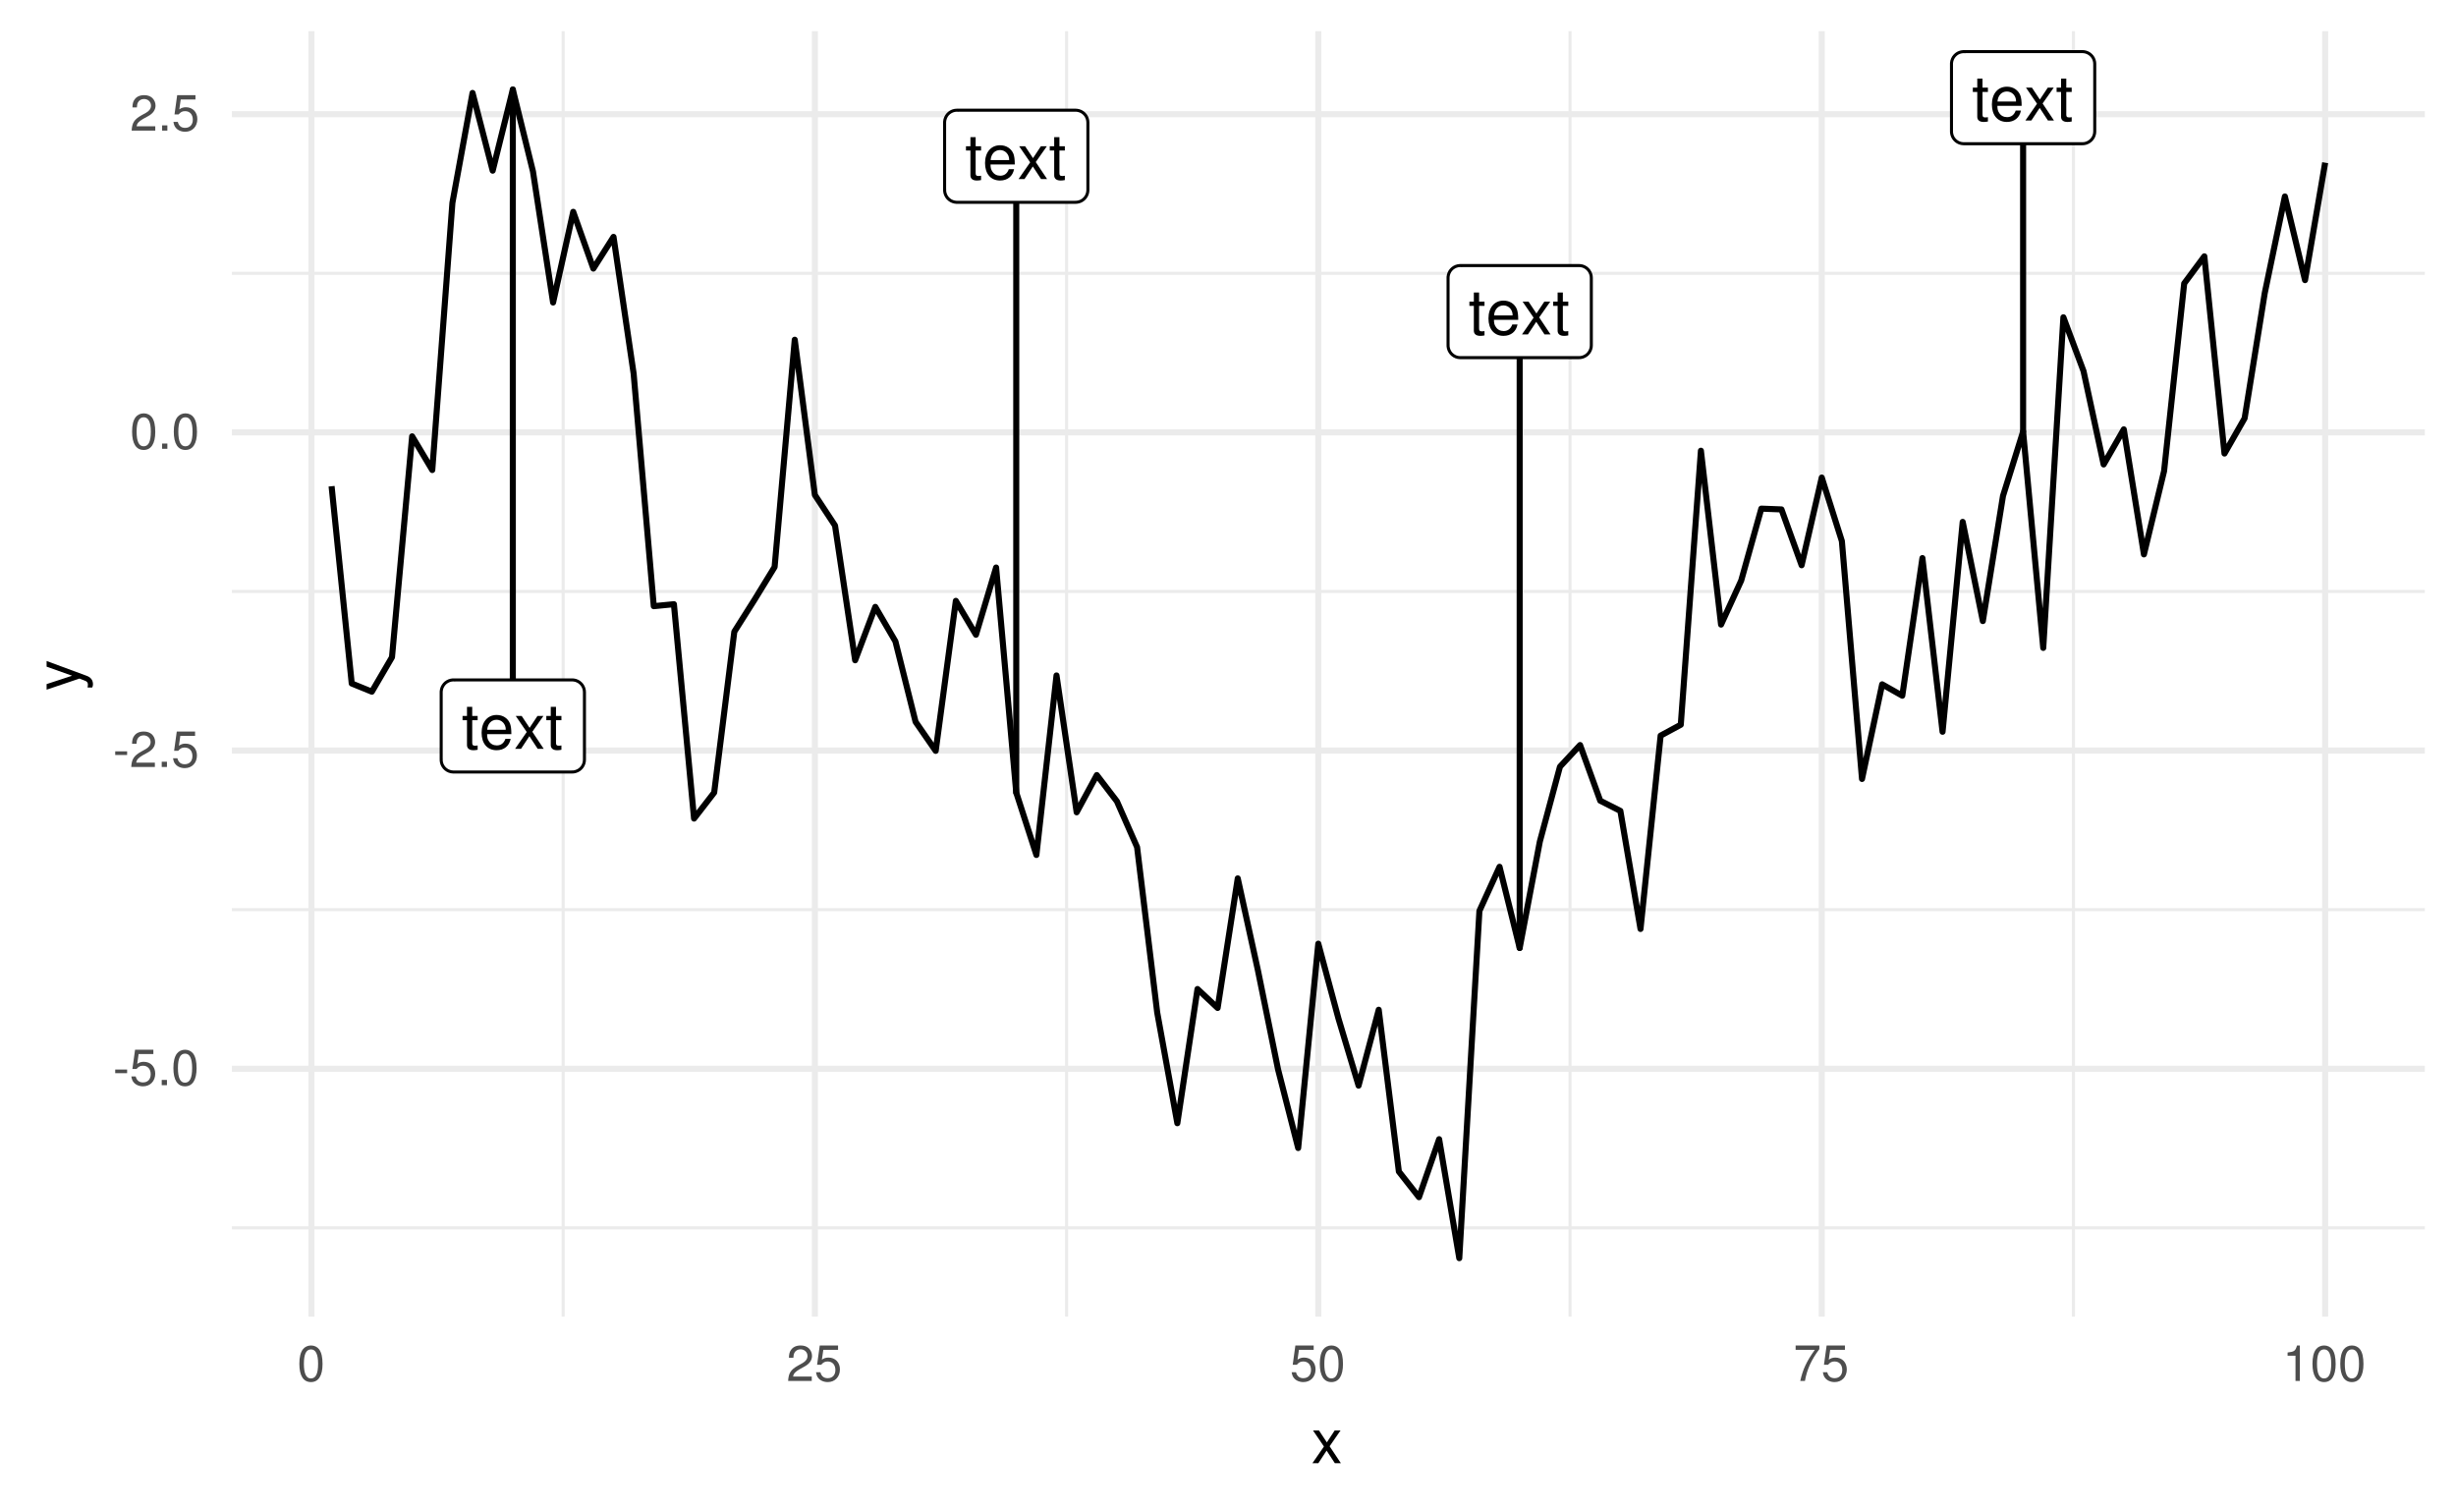 <?xml version="1.0" encoding="UTF-8"?>
<svg xmlns="http://www.w3.org/2000/svg" xmlns:xlink="http://www.w3.org/1999/xlink" width="432pt" height="266pt" viewBox="0 0 432 266" version="1.1">
<defs>
<g>
<symbol overflow="visible" id="glyph0-0">
<path style="stroke:none;" d=""/>
</symbol>
<symbol overflow="visible" id="glyph0-1">
<path style="stroke:none;" d="M 2.812 -5.781 L 1.859 -5.781 L 1.859 -7.375 L 0.938 -7.375 L 0.938 -5.781 L 0.156 -5.781 L 0.156 -5.031 L 0.938 -5.031 L 0.938 -0.656 C 0.938 -0.078 1.344 0.25 2.062 0.25 C 2.281 0.25 2.5 0.234 2.812 0.172 L 2.812 -0.594 C 2.688 -0.562 2.547 -0.547 2.359 -0.547 C 1.969 -0.547 1.859 -0.656 1.859 -1.078 L 1.859 -5.031 L 2.812 -5.031 Z M 2.812 -5.781 "/>
</symbol>
<symbol overflow="visible" id="glyph0-2">
<path style="stroke:none;" d="M 5.672 -2.578 C 5.672 -3.469 5.594 -4 5.438 -4.438 C 5.062 -5.375 4.172 -5.953 3.094 -5.953 C 1.484 -5.953 0.438 -4.719 0.438 -2.812 C 0.438 -0.922 1.453 0.25 3.078 0.25 C 4.391 0.25 5.312 -0.5 5.547 -1.75 L 4.625 -1.75 C 4.359 -1 3.844 -0.594 3.109 -0.594 C 2.516 -0.594 2.016 -0.859 1.719 -1.344 C 1.484 -1.672 1.406 -2.016 1.406 -2.578 Z M 1.422 -3.344 C 1.5 -4.406 2.156 -5.109 3.078 -5.109 C 3.984 -5.109 4.688 -4.359 4.688 -3.406 C 4.688 -3.375 4.688 -3.359 4.672 -3.344 Z M 1.422 -3.344 "/>
</symbol>
<symbol overflow="visible" id="glyph0-3">
<path style="stroke:none;" d="M 3.219 -3 L 5.172 -5.781 L 4.125 -5.781 L 2.734 -3.688 L 1.344 -5.781 L 0.297 -5.781 L 2.234 -2.953 L 0.188 0 L 1.234 0 L 2.703 -2.219 L 4.156 0 L 5.219 0 Z M 3.219 -3 "/>
</symbol>
<symbol overflow="visible" id="glyph1-0">
<path style="stroke:none;" d=""/>
</symbol>
<symbol overflow="visible" id="glyph1-1">
<path style="stroke:none;" d="M 2.5 -2.75 L 0.406 -2.75 L 0.406 -2.109 L 2.5 -2.109 Z M 2.5 -2.75 "/>
</symbol>
<symbol overflow="visible" id="glyph1-2">
<path style="stroke:none;" d="M 4.188 -6.234 L 0.969 -6.234 L 0.5 -2.844 L 1.219 -2.844 C 1.578 -3.266 1.875 -3.422 2.359 -3.422 C 3.188 -3.422 3.719 -2.844 3.719 -1.922 C 3.719 -1.031 3.203 -0.484 2.359 -0.484 C 1.688 -0.484 1.266 -0.828 1.078 -1.531 L 0.312 -1.531 C 0.406 -1.016 0.5 -0.781 0.688 -0.547 C 1.031 -0.078 1.672 0.203 2.375 0.203 C 3.641 0.203 4.516 -0.719 4.516 -2.031 C 4.516 -3.266 3.688 -4.109 2.5 -4.109 C 2.062 -4.109 1.703 -4 1.344 -3.734 L 1.594 -5.469 L 4.188 -5.469 Z M 4.188 -6.234 "/>
</symbol>
<symbol overflow="visible" id="glyph1-3">
<path style="stroke:none;" d="M 1.688 -0.922 L 0.766 -0.922 L 0.766 0 L 1.688 0 Z M 1.688 -0.922 "/>
</symbol>
<symbol overflow="visible" id="glyph1-4">
<path style="stroke:none;" d="M 2.422 -6.234 C 1.844 -6.234 1.312 -5.984 0.984 -5.547 C 0.578 -5 0.375 -4.172 0.375 -3.016 C 0.375 -0.922 1.078 0.203 2.422 0.203 C 3.734 0.203 4.453 -0.922 4.453 -2.969 C 4.453 -4.172 4.266 -4.984 3.859 -5.547 C 3.531 -5.984 3.016 -6.234 2.422 -6.234 Z M 2.422 -5.547 C 3.25 -5.547 3.672 -4.703 3.672 -3.031 C 3.672 -1.266 3.266 -0.438 2.406 -0.438 C 1.578 -0.438 1.172 -1.297 1.172 -3.016 C 1.172 -4.719 1.578 -5.547 2.422 -5.547 Z M 2.422 -5.547 "/>
</symbol>
<symbol overflow="visible" id="glyph1-5">
<path style="stroke:none;" d="M 4.453 -0.766 L 1.172 -0.766 C 1.25 -1.281 1.531 -1.594 2.297 -2.047 L 3.172 -2.531 C 4.047 -3 4.5 -3.641 4.5 -4.406 C 4.5 -4.922 4.281 -5.406 3.922 -5.75 C 3.547 -6.078 3.094 -6.234 2.5 -6.234 C 1.703 -6.234 1.125 -5.953 0.781 -5.422 C 0.547 -5.094 0.453 -4.703 0.438 -4.078 L 1.219 -4.078 C 1.234 -4.5 1.297 -4.75 1.406 -4.953 C 1.594 -5.328 2 -5.562 2.469 -5.562 C 3.172 -5.562 3.703 -5.062 3.703 -4.391 C 3.703 -3.891 3.406 -3.469 2.859 -3.156 L 2.047 -2.703 C 0.75 -1.969 0.375 -1.375 0.297 0 L 4.453 0 Z M 4.453 -0.766 "/>
</symbol>
<symbol overflow="visible" id="glyph1-6">
<path style="stroke:none;" d="M 4.578 -6.234 L 0.406 -6.234 L 0.406 -5.469 L 3.781 -5.469 C 2.281 -3.359 1.688 -2.047 1.219 0 L 2.047 0 C 2.391 -2 3.172 -3.719 4.578 -5.594 Z M 4.578 -6.234 "/>
</symbol>
<symbol overflow="visible" id="glyph1-7">
<path style="stroke:none;" d="M 2.281 -4.438 L 2.281 0 L 3.047 0 L 3.047 -6.234 L 2.547 -6.234 C 2.266 -5.281 2.094 -5.141 0.891 -5 L 0.891 -4.438 Z M 2.281 -4.438 "/>
</symbol>
<symbol overflow="visible" id="glyph2-0">
<path style="stroke:none;" d=""/>
</symbol>
<symbol overflow="visible" id="glyph2-1">
<path style="stroke:none;" d="M 3.219 -2.984 L 5.141 -5.766 L 4.109 -5.766 L 2.734 -3.672 L 1.344 -5.766 L 0.297 -5.766 L 2.219 -2.938 L 0.188 0 L 1.234 0 L 2.688 -2.219 L 4.141 0 L 5.203 0 Z M 3.219 -2.984 "/>
</symbol>
<symbol overflow="visible" id="glyph3-0">
<path style="stroke:none;" d=""/>
</symbol>
<symbol overflow="visible" id="glyph3-1">
<path style="stroke:none;" d="M -5.766 -4.266 L -1.281 -2.672 L -5.766 -1.203 L -5.766 -0.219 L 0.016 -2.172 L 0.938 -1.812 C 1.344 -1.672 1.5 -1.469 1.5 -1.078 C 1.5 -0.953 1.469 -0.797 1.438 -0.594 L 2.25 -0.594 C 2.359 -0.781 2.391 -0.969 2.391 -1.203 C 2.391 -1.5 2.297 -1.828 2.125 -2.062 C 1.906 -2.359 1.672 -2.516 1.203 -2.688 L -5.766 -5.266 Z M -5.766 -4.266 "/>
</symbol>
</g>
<clipPath id="clip1">
  <path d="M 40.789 215 L 427 215 L 427 217 L 40.789 217 Z M 40.789 215 "/>
</clipPath>
<clipPath id="clip2">
  <path d="M 40.789 159 L 427 159 L 427 161 L 40.789 161 Z M 40.789 159 "/>
</clipPath>
<clipPath id="clip3">
  <path d="M 40.789 103 L 427 103 L 427 105 L 40.789 105 Z M 40.789 103 "/>
</clipPath>
<clipPath id="clip4">
  <path d="M 40.789 47 L 427 47 L 427 49 L 40.789 49 Z M 40.789 47 "/>
</clipPath>
<clipPath id="clip5">
  <path d="M 98 5.48 L 100 5.48 L 100 232 L 98 232 Z M 98 5.48 "/>
</clipPath>
<clipPath id="clip6">
  <path d="M 187 5.48 L 188 5.48 L 188 232 L 187 232 Z M 187 5.48 "/>
</clipPath>
<clipPath id="clip7">
  <path d="M 275 5.48 L 277 5.48 L 277 232 L 275 232 Z M 275 5.48 "/>
</clipPath>
<clipPath id="clip8">
  <path d="M 364 5.48 L 365 5.48 L 365 232 L 364 232 Z M 364 5.48 "/>
</clipPath>
<clipPath id="clip9">
  <path d="M 40.789 187 L 427.52 187 L 427.52 189 L 40.789 189 Z M 40.789 187 "/>
</clipPath>
<clipPath id="clip10">
  <path d="M 40.789 131 L 427.52 131 L 427.52 133 L 40.789 133 Z M 40.789 131 "/>
</clipPath>
<clipPath id="clip11">
  <path d="M 40.789 75 L 427.52 75 L 427.52 77 L 40.789 77 Z M 40.789 75 "/>
</clipPath>
<clipPath id="clip12">
  <path d="M 40.789 19 L 427.52 19 L 427.52 21 L 40.789 21 Z M 40.789 19 "/>
</clipPath>
<clipPath id="clip13">
  <path d="M 54 5.48 L 56 5.48 L 56 232.57 L 54 232.57 Z M 54 5.48 "/>
</clipPath>
<clipPath id="clip14">
  <path d="M 142 5.48 L 144 5.48 L 144 232.57 L 142 232.57 Z M 142 5.48 "/>
</clipPath>
<clipPath id="clip15">
  <path d="M 231 5.48 L 233 5.48 L 233 232.57 L 231 232.57 Z M 231 5.48 "/>
</clipPath>
<clipPath id="clip16">
  <path d="M 319 5.48 L 321 5.48 L 321 232.57 L 319 232.57 Z M 319 5.48 "/>
</clipPath>
<clipPath id="clip17">
  <path d="M 408 5.48 L 410 5.48 L 410 232.57 L 408 232.57 Z M 408 5.48 "/>
</clipPath>
</defs>
<g id="surface7">
<rect x="0" y="0" width="432" height="266" style="fill:rgb(100%,100%,100%);fill-opacity:1;stroke:none;"/>
<g clip-path="url(#clip1)" clip-rule="nonzero">
<path style="fill:none;stroke-width:0.533;stroke-linecap:butt;stroke-linejoin:round;stroke:rgb(92.157%,92.157%,92.157%);stroke-opacity:1;stroke-miterlimit:10;" d="M 40.789 215.961 L 426.52 215.961 "/>
</g>
<g clip-path="url(#clip2)" clip-rule="nonzero">
<path style="fill:none;stroke-width:0.533;stroke-linecap:butt;stroke-linejoin:round;stroke:rgb(92.157%,92.157%,92.157%);stroke-opacity:1;stroke-miterlimit:10;" d="M 40.789 159.996 L 426.52 159.996 "/>
</g>
<g clip-path="url(#clip3)" clip-rule="nonzero">
<path style="fill:none;stroke-width:0.533;stroke-linecap:butt;stroke-linejoin:round;stroke:rgb(92.157%,92.157%,92.157%);stroke-opacity:1;stroke-miterlimit:10;" d="M 40.789 104.031 L 426.52 104.031 "/>
</g>
<g clip-path="url(#clip4)" clip-rule="nonzero">
<path style="fill:none;stroke-width:0.533;stroke-linecap:butt;stroke-linejoin:round;stroke:rgb(92.157%,92.157%,92.157%);stroke-opacity:1;stroke-miterlimit:10;" d="M 40.789 48.07 L 426.52 48.07 "/>
</g>
<g clip-path="url(#clip5)" clip-rule="nonzero">
<path style="fill:none;stroke-width:0.533;stroke-linecap:butt;stroke-linejoin:round;stroke:rgb(92.157%,92.157%,92.157%);stroke-opacity:1;stroke-miterlimit:10;" d="M 99.059 231.57 L 99.059 5.48 "/>
</g>
<g clip-path="url(#clip6)" clip-rule="nonzero">
<path style="fill:none;stroke-width:0.533;stroke-linecap:butt;stroke-linejoin:round;stroke:rgb(92.157%,92.157%,92.157%);stroke-opacity:1;stroke-miterlimit:10;" d="M 187.609 231.57 L 187.609 5.48 "/>
</g>
<g clip-path="url(#clip7)" clip-rule="nonzero">
<path style="fill:none;stroke-width:0.533;stroke-linecap:butt;stroke-linejoin:round;stroke:rgb(92.157%,92.157%,92.157%);stroke-opacity:1;stroke-miterlimit:10;" d="M 276.16 231.57 L 276.16 5.48 "/>
</g>
<g clip-path="url(#clip8)" clip-rule="nonzero">
<path style="fill:none;stroke-width:0.533;stroke-linecap:butt;stroke-linejoin:round;stroke:rgb(92.157%,92.157%,92.157%);stroke-opacity:1;stroke-miterlimit:10;" d="M 364.711 231.57 L 364.711 5.48 "/>
</g>
<g clip-path="url(#clip9)" clip-rule="nonzero">
<path style="fill:none;stroke-width:1.067;stroke-linecap:butt;stroke-linejoin:round;stroke:rgb(92.157%,92.157%,92.157%);stroke-opacity:1;stroke-miterlimit:10;" d="M 40.789 187.98 L 426.52 187.98 "/>
</g>
<g clip-path="url(#clip10)" clip-rule="nonzero">
<path style="fill:none;stroke-width:1.067;stroke-linecap:butt;stroke-linejoin:round;stroke:rgb(92.157%,92.157%,92.157%);stroke-opacity:1;stroke-miterlimit:10;" d="M 40.789 132.016 L 426.52 132.016 "/>
</g>
<g clip-path="url(#clip11)" clip-rule="nonzero">
<path style="fill:none;stroke-width:1.067;stroke-linecap:butt;stroke-linejoin:round;stroke:rgb(92.157%,92.157%,92.157%);stroke-opacity:1;stroke-miterlimit:10;" d="M 40.789 76.051 L 426.52 76.051 "/>
</g>
<g clip-path="url(#clip12)" clip-rule="nonzero">
<path style="fill:none;stroke-width:1.067;stroke-linecap:butt;stroke-linejoin:round;stroke:rgb(92.157%,92.157%,92.157%);stroke-opacity:1;stroke-miterlimit:10;" d="M 40.789 20.086 L 426.52 20.086 "/>
</g>
<g clip-path="url(#clip13)" clip-rule="nonzero">
<path style="fill:none;stroke-width:1.067;stroke-linecap:butt;stroke-linejoin:round;stroke:rgb(92.157%,92.157%,92.157%);stroke-opacity:1;stroke-miterlimit:10;" d="M 54.781 231.57 L 54.781 5.48 "/>
</g>
<g clip-path="url(#clip14)" clip-rule="nonzero">
<path style="fill:none;stroke-width:1.067;stroke-linecap:butt;stroke-linejoin:round;stroke:rgb(92.157%,92.157%,92.157%);stroke-opacity:1;stroke-miterlimit:10;" d="M 143.332 231.57 L 143.332 5.48 "/>
</g>
<g clip-path="url(#clip15)" clip-rule="nonzero">
<path style="fill:none;stroke-width:1.067;stroke-linecap:butt;stroke-linejoin:round;stroke:rgb(92.157%,92.157%,92.157%);stroke-opacity:1;stroke-miterlimit:10;" d="M 231.883 231.57 L 231.883 5.48 "/>
</g>
<g clip-path="url(#clip16)" clip-rule="nonzero">
<path style="fill:none;stroke-width:1.067;stroke-linecap:butt;stroke-linejoin:round;stroke:rgb(92.157%,92.157%,92.157%);stroke-opacity:1;stroke-miterlimit:10;" d="M 320.438 231.57 L 320.438 5.48 "/>
</g>
<g clip-path="url(#clip17)" clip-rule="nonzero">
<path style="fill:none;stroke-width:1.067;stroke-linecap:butt;stroke-linejoin:round;stroke:rgb(92.157%,92.157%,92.157%);stroke-opacity:1;stroke-miterlimit:10;" d="M 408.988 231.57 L 408.988 5.48 "/>
</g>
<path style="fill:none;stroke-width:1.067;stroke-linecap:butt;stroke-linejoin:round;stroke:rgb(0%,0%,0%);stroke-opacity:1;stroke-miterlimit:10;" d="M 58.324 85.52 L 61.867 120.215 L 65.406 121.656 L 68.949 115.594 L 72.492 76.746 L 76.035 82.672 L 79.578 35.676 L 83.117 16.348 L 86.66 30.016 L 90.203 15.758 L 93.746 30.152 L 97.285 53.207 L 100.828 37.258 L 104.371 47.238 L 107.914 41.664 L 111.453 65.711 L 114.996 106.617 L 118.539 106.27 L 122.082 143.973 L 125.621 139.398 L 129.164 111.105 L 132.707 105.504 L 136.25 99.723 L 139.793 59.754 L 143.332 87.059 L 146.875 92.434 L 150.418 116.133 L 153.961 106.742 L 157.5 112.809 L 161.043 126.953 L 164.586 132.066 L 168.129 105.68 L 171.668 111.641 L 175.211 99.816 L 178.754 139.41 L 182.297 150.375 L 185.836 118.801 L 189.379 142.871 L 192.922 136.324 L 196.465 140.949 L 200.008 148.996 L 203.547 178.086 L 207.09 197.559 L 210.633 173.957 L 214.176 177.285 L 217.715 154.496 L 221.258 170.648 L 224.801 188.082 L 228.344 201.918 L 231.883 165.984 L 235.426 179.137 L 238.969 190.945 L 242.512 177.602 L 246.055 206.059 L 249.594 210.566 L 253.137 200.367 L 256.68 221.293 L 260.223 160.219 L 263.762 152.457 L 267.305 166.734 L 270.848 148.035 L 274.391 134.852 L 277.93 131.043 L 281.473 140.832 L 285.016 142.625 L 288.559 163.391 L 292.098 129.387 L 295.641 127.469 L 299.184 79.277 L 302.727 109.855 L 306.27 102.113 L 309.809 89.461 L 313.352 89.598 L 316.895 99.418 L 320.438 83.996 L 323.977 95.176 L 327.52 137.008 L 331.062 120.363 L 334.605 122.363 L 338.145 98.16 L 341.688 128.707 L 345.23 91.793 L 348.773 109.238 L 352.316 87.23 L 355.855 75.906 L 359.398 113.957 L 362.941 55.809 L 366.484 65.273 L 370.023 81.691 L 373.566 75.516 L 377.109 97.508 L 380.652 82.852 L 384.191 49.855 L 387.734 45.086 L 391.277 79.77 L 394.82 73.566 L 398.359 51.555 L 401.902 34.555 L 405.445 49.27 L 408.988 28.613 "/>
<path style="fill:none;stroke-width:1.067;stroke-linecap:round;stroke-linejoin:round;stroke:rgb(0%,0%,0%);stroke-opacity:1;stroke-miterlimit:10;" d="M 90.203 119.586 L 90.203 15.758 "/>
<path style="fill-rule:nonzero;fill:rgb(100%,100%,100%);fill-opacity:1;stroke-width:0.533;stroke-linecap:round;stroke-linejoin:round;stroke:rgb(0%,0%,0%);stroke-opacity:1;stroke-miterlimit:10;" d="M 79.762 135.785 L 100.641 135.785 L 100.555 135.781 L 100.902 135.77 L 101.242 135.699 L 101.566 135.574 L 101.871 135.402 L 102.137 135.184 L 102.371 134.922 L 102.555 134.629 L 102.691 134.309 L 102.773 133.973 L 102.801 133.625 L 102.801 121.746 L 102.773 121.398 L 102.691 121.059 L 102.555 120.742 L 102.371 120.445 L 102.137 120.188 L 101.871 119.965 L 101.566 119.793 L 101.242 119.668 L 100.902 119.602 L 100.641 119.586 L 79.762 119.586 L 80.023 119.602 L 79.676 119.586 L 79.332 119.629 L 78.996 119.727 L 78.684 119.875 L 78.395 120.07 L 78.145 120.312 L 77.938 120.59 L 77.773 120.898 L 77.664 121.227 L 77.609 121.57 L 77.602 121.746 L 77.602 133.625 L 77.609 133.449 L 77.609 133.797 L 77.664 134.141 L 77.773 134.473 L 77.938 134.777 L 78.145 135.055 L 78.395 135.297 L 78.684 135.496 L 78.996 135.645 L 79.332 135.742 L 79.676 135.781 Z M 79.762 135.785 "/>
<g style="fill:rgb(0%,0%,0%);fill-opacity:1;">
  <use xlink:href="#glyph0-1" x="81.203" y="131.704"/>
  <use xlink:href="#glyph0-2" x="84.274" y="131.704"/>
  <use xlink:href="#glyph0-3" x="90.416" y="131.704"/>
  <use xlink:href="#glyph0-1" x="95.939" y="131.704"/>
</g>
<path style="fill:none;stroke-width:1.067;stroke-linecap:round;stroke-linejoin:round;stroke:rgb(0%,0%,0%);stroke-opacity:1;stroke-miterlimit:10;" d="M 178.754 35.582 L 178.754 139.41 "/>
<path style="fill-rule:nonzero;fill:rgb(100%,100%,100%);fill-opacity:1;stroke-width:0.533;stroke-linecap:round;stroke-linejoin:round;stroke:rgb(0%,0%,0%);stroke-opacity:1;stroke-miterlimit:10;" d="M 168.312 35.582 L 189.195 35.582 L 189.105 35.582 L 189.453 35.566 L 189.793 35.496 L 190.121 35.375 L 190.422 35.199 L 190.691 34.98 L 190.922 34.719 L 191.105 34.426 L 191.242 34.105 L 191.324 33.77 L 191.355 33.422 L 191.355 21.543 L 191.324 21.195 L 191.242 20.859 L 191.105 20.539 L 190.922 20.246 L 190.691 19.984 L 190.422 19.766 L 190.121 19.59 L 189.793 19.469 L 189.453 19.398 L 189.195 19.383 L 168.312 19.383 L 168.574 19.398 L 168.227 19.383 L 167.883 19.426 L 167.547 19.523 L 167.234 19.672 L 166.949 19.867 L 166.695 20.109 L 166.488 20.387 L 166.328 20.695 L 166.215 21.023 L 166.16 21.367 L 166.152 21.543 L 166.152 33.422 L 166.16 33.25 L 166.16 33.598 L 166.215 33.938 L 166.328 34.27 L 166.488 34.578 L 166.695 34.855 L 166.949 35.094 L 167.234 35.293 L 167.547 35.441 L 167.883 35.539 L 168.227 35.582 Z M 168.312 35.582 "/>
<g style="fill:rgb(0%,0%,0%);fill-opacity:1;">
  <use xlink:href="#glyph0-1" x="169.754" y="31.501"/>
  <use xlink:href="#glyph0-2" x="172.825" y="31.501"/>
  <use xlink:href="#glyph0-3" x="178.967" y="31.501"/>
  <use xlink:href="#glyph0-1" x="184.49" y="31.501"/>
</g>
<path style="fill:none;stroke-width:1.067;stroke-linecap:round;stroke-linejoin:round;stroke:rgb(0%,0%,0%);stroke-opacity:1;stroke-miterlimit:10;" d="M 267.305 62.906 L 267.305 166.734 "/>
<path style="fill-rule:nonzero;fill:rgb(100%,100%,100%);fill-opacity:1;stroke-width:0.533;stroke-linecap:round;stroke-linejoin:round;stroke:rgb(0%,0%,0%);stroke-opacity:1;stroke-miterlimit:10;" d="M 256.863 62.906 L 277.746 62.906 L 277.656 62.902 L 278.004 62.891 L 278.348 62.82 L 278.672 62.695 L 278.973 62.523 L 279.242 62.305 L 279.473 62.043 L 279.656 61.75 L 279.793 61.43 L 279.879 61.094 L 279.906 60.746 L 279.906 48.867 L 279.879 48.52 L 279.793 48.18 L 279.656 47.863 L 279.473 47.566 L 279.242 47.309 L 278.973 47.086 L 278.672 46.914 L 278.348 46.789 L 278.004 46.723 L 277.746 46.707 L 256.863 46.707 L 257.125 46.723 L 256.777 46.707 L 256.434 46.75 L 256.098 46.848 L 255.785 46.996 L 255.5 47.191 L 255.25 47.434 L 255.039 47.711 L 254.879 48.02 L 254.77 48.348 L 254.711 48.691 L 254.707 48.867 L 254.707 60.746 L 254.711 60.57 L 254.711 60.918 L 254.77 61.262 L 254.879 61.594 L 255.039 61.898 L 255.25 62.18 L 255.5 62.418 L 255.785 62.617 L 256.098 62.766 L 256.434 62.863 L 256.777 62.902 Z M 256.863 62.906 "/>
<g style="fill:rgb(0%,0%,0%);fill-opacity:1;">
  <use xlink:href="#glyph0-1" x="258.305" y="58.825"/>
  <use xlink:href="#glyph0-2" x="261.376" y="58.825"/>
  <use xlink:href="#glyph0-3" x="267.518" y="58.825"/>
  <use xlink:href="#glyph0-1" x="273.041" y="58.825"/>
</g>
<path style="fill:none;stroke-width:1.067;stroke-linecap:round;stroke-linejoin:round;stroke:rgb(0%,0%,0%);stroke-opacity:1;stroke-miterlimit:10;" d="M 355.855 25.281 L 355.855 75.906 "/>
<path style="fill-rule:nonzero;fill:rgb(100%,100%,100%);fill-opacity:1;stroke-width:0.533;stroke-linecap:round;stroke-linejoin:round;stroke:rgb(0%,0%,0%);stroke-opacity:1;stroke-miterlimit:10;" d="M 345.418 25.281 L 366.297 25.281 L 366.211 25.277 L 366.559 25.266 L 366.898 25.195 L 367.223 25.07 L 367.523 24.898 L 367.793 24.676 L 368.023 24.418 L 368.211 24.125 L 368.344 23.805 L 368.43 23.465 L 368.457 23.121 L 368.457 11.238 L 368.43 10.895 L 368.344 10.555 L 368.211 10.234 L 368.023 9.941 L 367.793 9.684 L 367.523 9.461 L 367.223 9.289 L 366.898 9.164 L 366.559 9.094 L 366.297 9.078 L 345.418 9.078 L 345.676 9.094 L 345.328 9.082 L 344.984 9.125 L 344.652 9.219 L 344.336 9.367 L 344.051 9.566 L 343.801 9.809 L 343.59 10.086 L 343.43 10.395 L 343.32 10.723 L 343.262 11.066 L 343.258 11.238 L 343.258 23.121 L 343.262 22.945 L 343.262 23.293 L 343.32 23.637 L 343.43 23.965 L 343.59 24.273 L 343.801 24.551 L 344.051 24.793 L 344.336 24.988 L 344.652 25.141 L 344.984 25.234 L 345.328 25.277 Z M 345.418 25.281 "/>
<g style="fill:rgb(0%,0%,0%);fill-opacity:1;">
  <use xlink:href="#glyph0-1" x="346.855" y="21.2"/>
  <use xlink:href="#glyph0-2" x="349.927" y="21.2"/>
  <use xlink:href="#glyph0-3" x="356.068" y="21.2"/>
  <use xlink:href="#glyph0-1" x="361.592" y="21.2"/>
</g>
<g style="fill:rgb(30.196%,30.196%,30.196%);fill-opacity:1;">
  <use xlink:href="#glyph1-1" x="19.859" y="190.866"/>
  <use xlink:href="#glyph1-2" x="22.789" y="190.866"/>
  <use xlink:href="#glyph1-3" x="27.68" y="190.866"/>
  <use xlink:href="#glyph1-4" x="30.125" y="190.866"/>
</g>
<g style="fill:rgb(30.196%,30.196%,30.196%);fill-opacity:1;">
  <use xlink:href="#glyph1-1" x="19.859" y="134.901"/>
  <use xlink:href="#glyph1-5" x="22.789" y="134.901"/>
  <use xlink:href="#glyph1-3" x="27.68" y="134.901"/>
  <use xlink:href="#glyph1-2" x="30.125" y="134.901"/>
</g>
<g style="fill:rgb(30.196%,30.196%,30.196%);fill-opacity:1;">
  <use xlink:href="#glyph1-4" x="22.859" y="78.937"/>
  <use xlink:href="#glyph1-3" x="27.75" y="78.937"/>
  <use xlink:href="#glyph1-4" x="30.195" y="78.937"/>
</g>
<g style="fill:rgb(30.196%,30.196%,30.196%);fill-opacity:1;">
  <use xlink:href="#glyph1-5" x="22.859" y="22.972"/>
  <use xlink:href="#glyph1-3" x="27.75" y="22.972"/>
  <use xlink:href="#glyph1-2" x="30.195" y="22.972"/>
</g>
<g style="fill:rgb(30.196%,30.196%,30.196%);fill-opacity:1;">
  <use xlink:href="#glyph1-4" x="52.281" y="242.886"/>
</g>
<g style="fill:rgb(30.196%,30.196%,30.196%);fill-opacity:1;">
  <use xlink:href="#glyph1-5" x="138.332" y="242.886"/>
  <use xlink:href="#glyph1-2" x="143.223" y="242.886"/>
</g>
<g style="fill:rgb(30.196%,30.196%,30.196%);fill-opacity:1;">
  <use xlink:href="#glyph1-2" x="226.883" y="242.886"/>
  <use xlink:href="#glyph1-4" x="231.773" y="242.886"/>
</g>
<g style="fill:rgb(30.196%,30.196%,30.196%);fill-opacity:1;">
  <use xlink:href="#glyph1-6" x="315.438" y="242.886"/>
  <use xlink:href="#glyph1-2" x="320.328" y="242.886"/>
</g>
<g style="fill:rgb(30.196%,30.196%,30.196%);fill-opacity:1;">
  <use xlink:href="#glyph1-7" x="401.488" y="242.886"/>
  <use xlink:href="#glyph1-4" x="406.379" y="242.886"/>
  <use xlink:href="#glyph1-4" x="411.27" y="242.886"/>
</g>
<g style="fill:rgb(0%,0%,0%);fill-opacity:1;">
  <use xlink:href="#glyph2-1" x="230.656" y="257.362"/>
</g>
<g style="fill:rgb(0%,0%,0%);fill-opacity:1;">
  <use xlink:href="#glyph3-1" x="13.964" y="121.523"/>
</g>
</g>
</svg>
